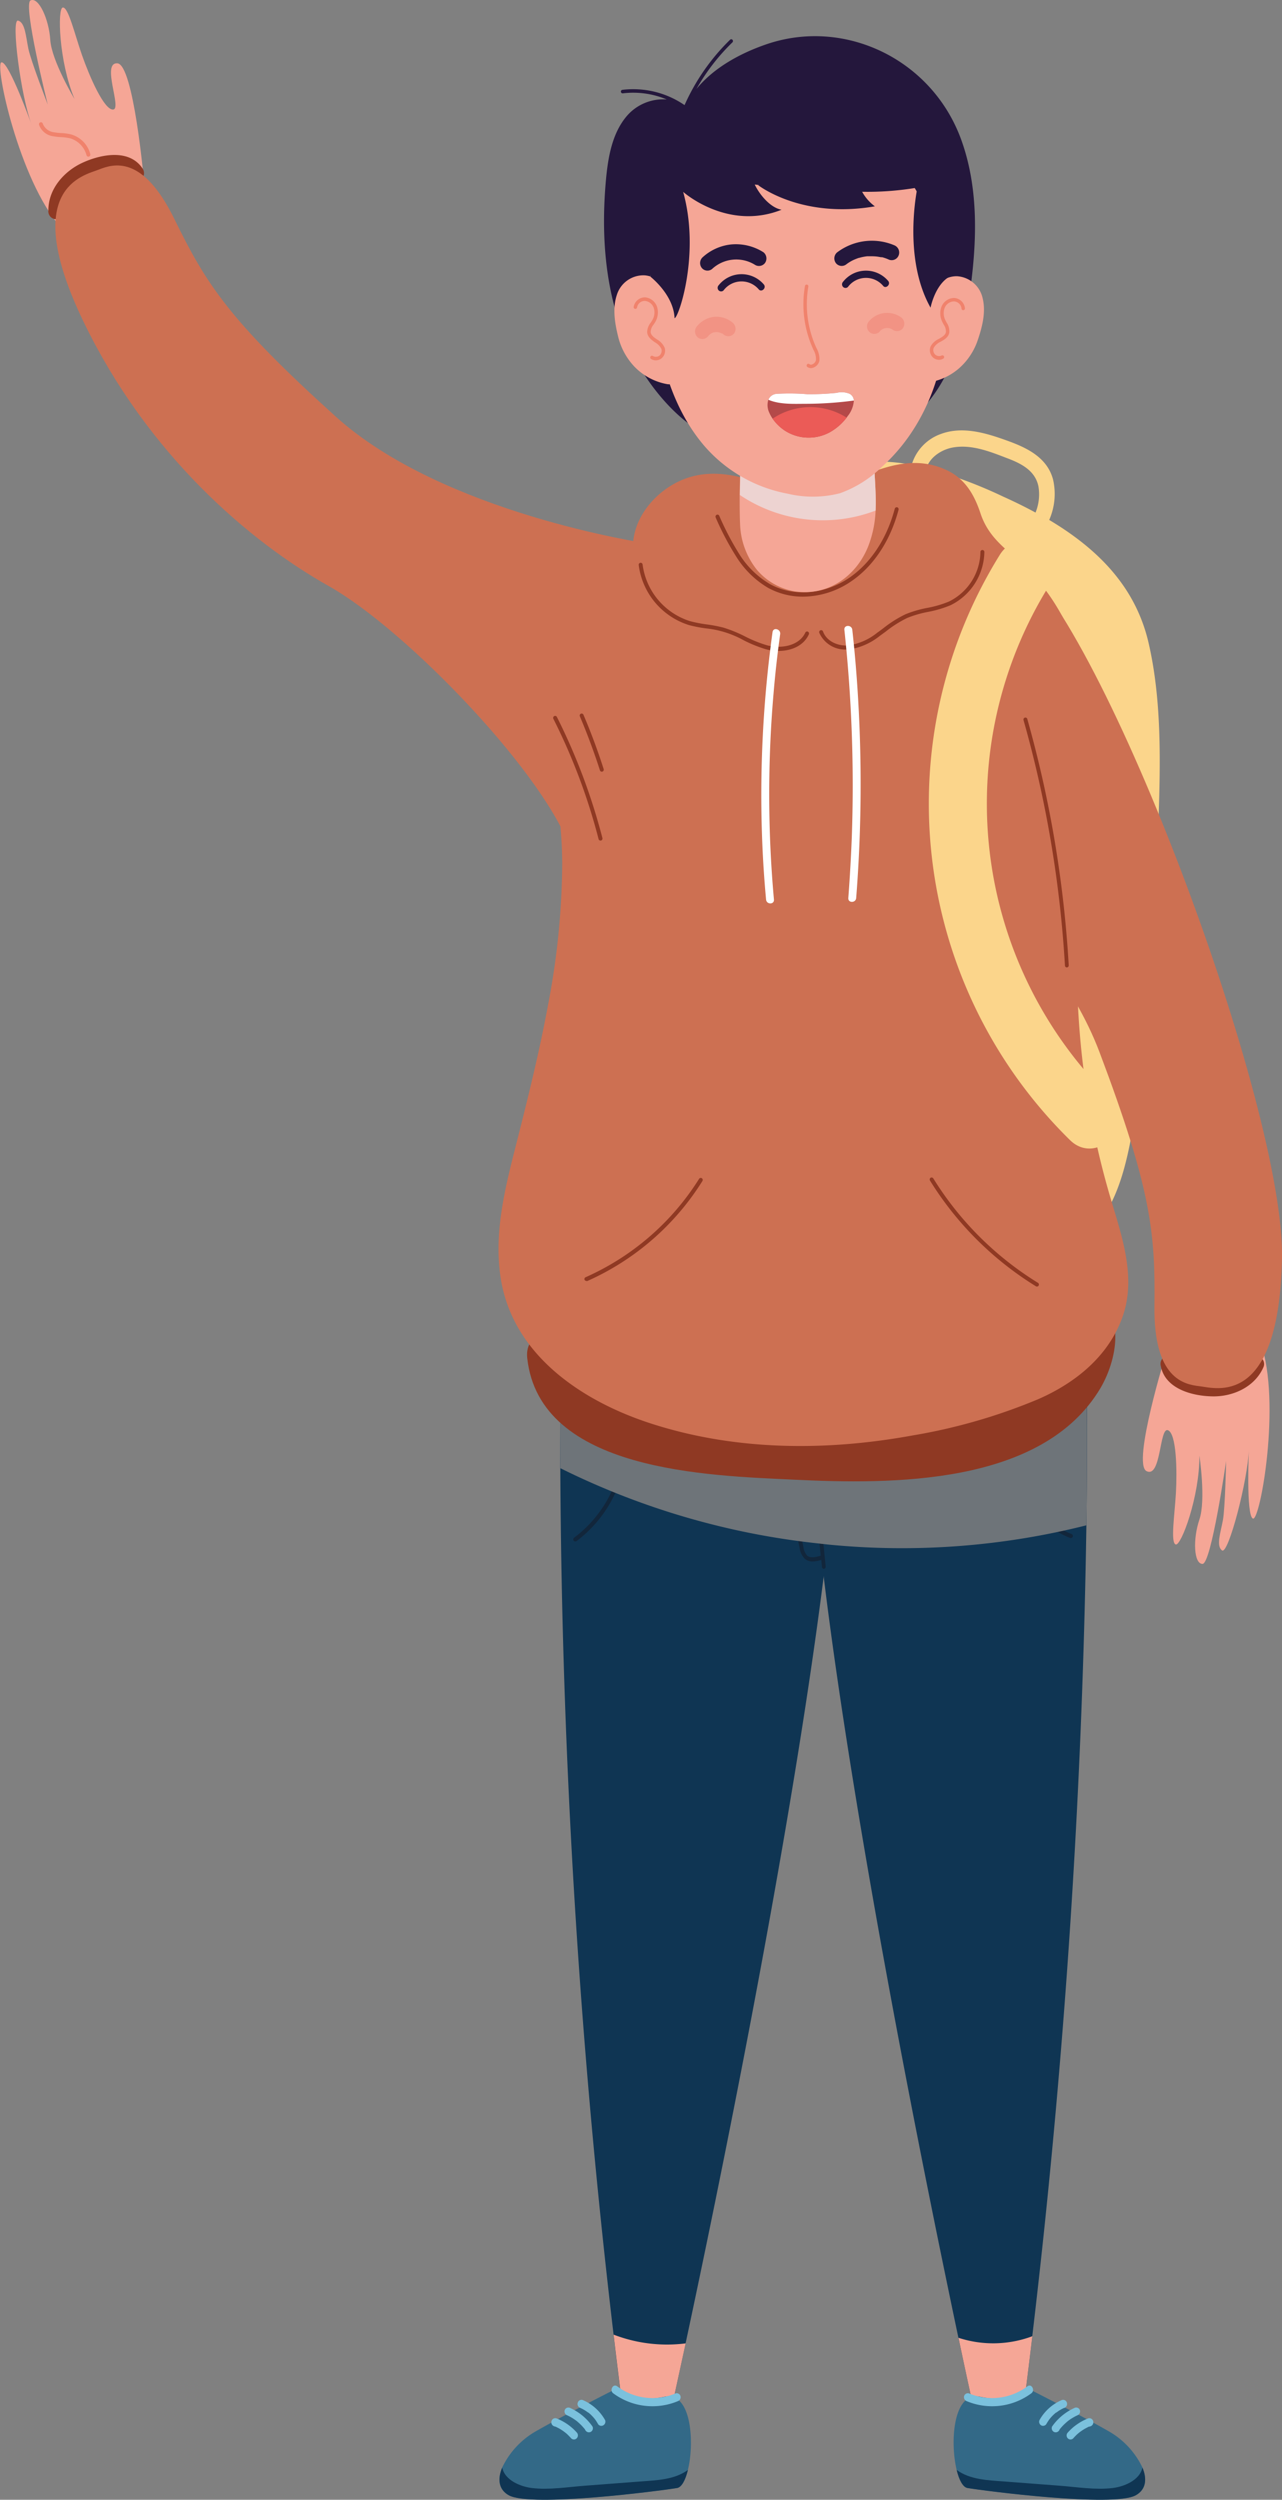 <svg xmlns="http://www.w3.org/2000/svg" viewBox="0 0 247.54 482.56"><rect x="0" y="0" width="247.54" height="482.56" fill="#808080" stroke="none"/><defs><style>.cls-1{isolation:isolate;}.cls-2{fill:#0f3553;}.cls-3{fill:#f5a696;}.cls-4{fill:#12263b;}.cls-5{fill:#6e7479;}.cls-13,.cls-5{mix-blend-mode:multiply;}.cls-6{fill:#336987;}.cls-7{fill:#7bc1dd;}.cls-8{fill:#fbd58b;}.cls-9{fill:#f0826c;}.cls-10{fill:#8f3923;}.cls-11{fill:#cd7052;}.cls-12{fill:#fff;}.cls-13{fill:#edd3d1;}.cls-14{fill:#24173c;}.cls-15{fill:#f29384;}.cls-16{fill:#b44949;}.cls-17{fill:#eb5b57;}</style></defs><g class="cls-1"><g id="Layer_1" data-name="Layer 1"><path class="cls-2" d="M333.72,477.59c-.24,2.09-.5,4.23-.77,6.39-6.48,51.38-20.68,120-26.63,147.78-1.68,7.85-2.7,12.42-2.7,12.42L294,643.07q-.86-6.52-1.6-13a1481.19,1481.19,0,0,1-10.28-167.25c0-17.85.34-28.63.38-30.17a1.42,1.42,0,0,0,0-.19l2-.11,50.84-2.85c0,.19.07.36.1.56C337.07,439.87,336.11,457.05,333.72,477.59Z" transform="translate(-173.93 -179.44)"/><path class="cls-2" d="M383.7,473.89a1520.88,1520.88,0,0,1-10.45,156.54q-.72,6.23-1.55,12.53l-10,.38s-1-4.65-2.71-12.61C353.14,603,339.24,535,333,484c-.28-2.22-.55-4.41-.79-6.57-2.35-20.69-3.24-37.94-1.54-47.56l4.87.26,48,2.71S384.05,448,383.7,473.89Z" transform="translate(-173.93 -179.44)"/><path class="cls-3" d="M292.41,630.12q.75,6.43,1.6,13l9.61,1.11s1-4.57,2.7-12.42A28.71,28.71,0,0,1,292.41,630.12Z" transform="translate(-173.93 -179.44)"/><path class="cls-3" d="M359,630.73c1.69,8,2.71,12.61,2.71,12.61l10-.38q.82-6.32,1.55-12.53A21.57,21.57,0,0,1,359,630.73Z" transform="translate(-173.93 -179.44)"/><path class="cls-4" d="M331.88,467a.38.38,0,0,0-.42-.35.39.39,0,0,0-.34.42l1.28,12.68c-.95.3-2,.52-2.61,0a3,3,0,0,1-.72-1.64,56.23,56.23,0,0,1-1.21-10.5.38.38,0,0,0-.38-.39.4.4,0,0,0-.38.4,57,57,0,0,0,1.23,10.66,3.6,3.6,0,0,0,1,2.07,2.29,2.29,0,0,0,1.53.52,5.72,5.72,0,0,0,1.65-.31l.14,1.38a.38.38,0,0,0,.37.35h0a.4.4,0,0,0,.34-.43Z" transform="translate(-173.93 -179.44)"/><path class="cls-4" d="M285,477a.38.38,0,0,1-.31-.16.41.41,0,0,1,.09-.55,23.62,23.62,0,0,0,8.7-13,.38.38,0,0,1,.46-.28.39.39,0,0,1,.27.47,24.32,24.32,0,0,1-9,13.49A.38.38,0,0,1,285,477Z" transform="translate(-173.93 -179.44)"/><path class="cls-4" d="M380.72,476.34a.31.31,0,0,1-.13,0A20.2,20.2,0,0,1,369,464.24a.4.4,0,0,1,.23-.51.39.39,0,0,1,.49.24,19.41,19.41,0,0,0,11.13,11.61.41.41,0,0,1,.22.51A.39.39,0,0,1,380.72,476.34Z" transform="translate(-173.93 -179.44)"/><path class="cls-5" d="M383.7,473.89a145.62,145.62,0,0,1-50,3.7c-.52-.07-1.05-.11-1.56-.18a146.93,146.93,0,0,1-50-14.54c0-17.85.34-28.63.38-30.17l2-.3,50.84-2.85c0,.19.07.36.1.56l48,2.71S384.05,448,383.7,473.89Z" transform="translate(-173.93 -179.44)"/><path class="cls-6" d="M306.76,656.22v0c-.47,1.94-1.2,3.33-2.08,3.49-3.33.56-28.11,3.77-32.48,1.42-2-1.09-2.23-3.14-1.3-5.36a16,16,0,0,1,6.67-7.09c5.67-3.24,15.3-8.09,15.3-8.09s2.38,3,9.36,1.52C307.37,641,308.09,650.77,306.76,656.22Z" transform="translate(-173.93 -179.44)"/><path class="cls-7" d="M305.33,642a.76.76,0,0,0-.93-.54,11.39,11.39,0,0,1-11.29-1.36c-.79-.6-1.55.76-.77,1.35a12.74,12.74,0,0,0,12.46,1.52A.81.81,0,0,0,305.33,642Z" transform="translate(-173.93 -179.44)"/><path class="cls-2" d="M306.76,656.24c-.47,1.94-1.2,3.33-2.08,3.49-3.33.56-28.11,3.77-32.48,1.42-2-1.09-2.23-3.14-1.3-5.36.48,2.41,3.49,3.67,5.73,3.94,3.36.41,6.95-.2,10.31-.45l10.75-.82C300.76,658.23,304.18,658.13,306.76,656.24Z" transform="translate(-173.93 -179.44)"/><path class="cls-7" d="M285.35,649.07a10.25,10.25,0,0,0-4-2.79.75.75,0,0,0-.93.54.81.81,0,0,0,.53,1l.14.05,0,0,.08,0,.11.05.49.25a9,9,0,0,1,.93.58l.19.14.12.09h0c.14.11.28.22.41.34s.54.53.79.81a.75.75,0,0,0,1.08,0A.81.81,0,0,0,285.35,649.07Z" transform="translate(-173.93 -179.44)"/><path class="cls-7" d="M288.33,647.85a10.62,10.62,0,0,0-4.3-3.57.76.76,0,0,0-1,.28.81.81,0,0,0,.27,1.07,9.12,9.12,0,0,1,1.12.58c.19.11.37.24.55.36l.25.18.13.1,0,0h0c.32.28.63.56.93.87l.42.47.21.26,0,.06.08.11a.78.78,0,0,0,1,.28A.79.79,0,0,0,288.33,647.85Z" transform="translate(-173.93 -179.44)"/><path class="cls-7" d="M290.77,646.63a8.94,8.94,0,0,0-4.36-3.9.76.76,0,0,0-.93.55.8.8,0,0,0,.53,1h0l.14.07.27.13c.19.11.38.21.56.33s.36.24.53.37l.05,0,.08.07.26.22a9.57,9.57,0,0,1,.87.93l.09.12,0,0,.18.26c.12.19.24.38.35.58a.75.75,0,0,0,1,.28A.81.81,0,0,0,290.77,646.63Z" transform="translate(-173.93 -179.44)"/><path class="cls-6" d="M358.65,656.22v0c.47,1.94,1.2,3.33,2.08,3.49,3.33.56,28.12,3.77,32.48,1.42,2-1.09,2.24-3.14,1.31-5.36a16,16,0,0,0-6.68-7.09c-5.67-3.24-15.29-8.09-15.29-8.09s-2.39,3-9.37,1.52C358,641,357.33,650.77,358.65,656.22Z" transform="translate(-173.93 -179.44)"/><path class="cls-7" d="M360.08,642a.77.77,0,0,1,.94-.54,11.39,11.39,0,0,0,11.29-1.36c.79-.6,1.55.76.76,1.35a12.74,12.74,0,0,1-12.46,1.52A.83.83,0,0,1,360.08,642Z" transform="translate(-173.93 -179.44)"/><path class="cls-2" d="M358.65,656.24c.47,1.94,1.2,3.33,2.08,3.49,3.33.56,28.12,3.77,32.48,1.42,2-1.09,2.24-3.14,1.31-5.36-.49,2.41-3.5,3.67-5.73,3.94-3.36.41-7-.2-10.31-.45l-10.75-.82C364.66,658.23,361.24,658.13,358.65,656.24Z" transform="translate(-173.93 -179.44)"/><path class="cls-7" d="M380.07,649.07a10.29,10.29,0,0,1,4-2.79.76.76,0,0,1,.94.54.81.81,0,0,1-.53,1l-.14.05-.05,0-.08,0-.11.05-.48.25a9,9,0,0,0-.93.58l-.2.14-.12.09h0l-.41.34c-.28.26-.54.53-.79.81a.74.74,0,0,1-1.07,0A.79.79,0,0,1,380.07,649.07Z" transform="translate(-173.93 -179.44)"/><path class="cls-7" d="M377.08,647.85a10.69,10.69,0,0,1,4.3-3.57.75.75,0,0,1,1,.28.8.8,0,0,1-.27,1.07,9.77,9.77,0,0,0-1.11.58c-.19.11-.38.24-.56.36l-.24.18-.13.1,0,0h0c-.32.28-.64.56-.93.87a6.14,6.14,0,0,0-.42.47,2.39,2.39,0,0,0-.21.26l0,.06-.08.11a.78.78,0,0,1-1,.28A.81.81,0,0,1,377.08,647.85Z" transform="translate(-173.93 -179.44)"/><path class="cls-7" d="M374.64,646.63a8.94,8.94,0,0,1,4.36-3.9.77.77,0,0,1,.94.55.81.81,0,0,1-.53,1h-.05l-.14.07-.27.13-.56.33-.52.37-.05,0-.09.07-.25.22a7.61,7.61,0,0,0-.87.93l-.1.12c.12-.14,0,0,0,0s-.11.17-.17.26-.25.38-.36.58a.75.75,0,0,1-1,.28A.81.81,0,0,1,374.64,646.63Z" transform="translate(-173.93 -179.44)"/><path class="cls-8" d="M395.69,303.47c-2.5-10.71-9.69-18-19.17-23.66a12.42,12.42,0,0,0,.75-7.78c-1.11-4.24-5-6.12-8.68-7.46-4.11-1.49-8.72-2.95-13-1.35a9,9,0,0,0-5.62,5.94c-8.17-1.5-16.3-.56-22.88,6.15a6.63,6.63,0,0,0-1.41,2.1c-6.91,6.92-9.85,15.62-11.6,24.94a308.56,308.56,0,0,0-4.77,45.39c-1,26.62-3.51,57.05,28.65,69.35,10.71,4.1,26.72,8.79,38.43,5.11,13.49-4.23,15.06-18.35,17-29A278.54,278.54,0,0,0,397.28,349C397.57,334.24,399.07,318,395.69,303.47Zm-42.87-33.68c.71-2.21,3.12-3.68,5.31-4,3.41-.54,6.85.78,10,2,2.71,1,5.66,2.35,6.31,5.54a9.32,9.32,0,0,1-.56,5.06q-3-1.63-6.26-3.09A89.11,89.11,0,0,0,352.82,269.79Z" transform="translate(-173.93 -179.44)"/><path class="cls-3" d="M399.16,440.43s-6.7,21.56-3.85,23,2.47-8.51,4.13-7.9,1.79,7.79,1.55,12.06-1.08,9.62-.05,10,4.64-9.25,4.58-17.17c0,0,1.29,8.55,0,12.36s-1.08,8.58.61,8.56,4.55-19.85,4.55-19.85-.19,9.08-.62,11.41-1.36,5-.16,5.84,5-13.57,5.18-19.63c0,0-.59,13,.79,13.48s5.48-22.38,1.5-33.9S399.16,440.43,399.16,440.43Z" transform="translate(-173.93 -179.44)"/><path class="cls-3" d="M201.73,214.4s-2-22.55-5.14-22.74.94,8.83-.82,8.93-4.59-6.46-6-10.49-2.64-9.3-3.71-9.21-.79,10.38,2.26,17.66c0,0-4.42-7.37-4.68-11.39s-2.24-8.34-3.8-7.65,3.31,20.11,3.31,20.11-3.26-8.44-3.74-10.76-.62-5.11-2-5.44.52,14.5,2.64,20.15c0,0-4.37-12.21-5.82-12.1s3.4,22.82,11.42,31.83S201.73,214.4,201.73,214.4Z" transform="translate(-173.93 -179.44)"/><path class="cls-9" d="M191,209.69a.39.39,0,0,1-.37-.3,4.64,4.64,0,0,0-3.13-3.24,10.07,10.07,0,0,0-1.77-.24,11,11,0,0,1-1.48-.16,3.34,3.34,0,0,1-2.78-2.23.38.38,0,0,1,.27-.47.37.37,0,0,1,.46.28,2.63,2.63,0,0,0,2.19,1.65,10.37,10.37,0,0,0,1.39.15,9.66,9.66,0,0,1,1.91.27,5.35,5.35,0,0,1,3.68,3.8.39.39,0,0,1-.27.47Z" transform="translate(-173.93 -179.44)"/><path class="cls-10" d="M383.29,428.64c-8.49-2.84-16.61,8.49-23.17,12.3-23.77,13.81-52.3,9-75.72-2.74l0,0c-2.7-3.24-9.23-1.89-8.67,3.38,2.37,22,35.2,22.71,51.52,23.5,18.76.91,47.93,1.18,59.16-17.66C389.93,441.41,391.56,431.41,383.29,428.64Z" transform="translate(-173.93 -179.44)"/><path class="cls-11" d="M387.83,408.88a157.51,157.51,0,0,1-5.1-26.65,163,163,0,0,1-.55-26.51c.57-9.24,2.06-18.4,2.4-27.65.29-8-.34-16.1-2.94-23.64a39.84,39.84,0,0,0-12.13-17.75c-2.82-2.39-5.06-4.53-6.26-8.15s-3-6.7-6.54-8.34c-7.47-3.49-14.45.44-21.37,3.29-3,1.24-6.69,2.42-9.92,1.37-6.12-3-13.09-5.47-19.58-2.85-5.24,2.12-9.8,7.38-9.69,13.23-5.36,1.4-9.76,5.27-12.68,10.23-4.13,7-4.66,15.23-3.84,23.21.95,9.2,2.83,18.14,2.86,27.43a147.94,147.94,0,0,1-2.73,27.29c-1.66,9-3.85,17.84-6.09,26.67-2.14,8.42-4.39,17.09-3.1,25.85,2.22,15.16,15.93,24.09,29.09,28.34,16.31,5.27,33.81,5.35,50.54,2.28a109.43,109.43,0,0,0,24.22-7c7.06-3.09,13.48-8.17,16.22-15.78C393.63,425.48,390.07,416.87,387.83,408.88Z" transform="translate(-173.93 -179.44)"/><path class="cls-10" d="M186.21,220.76a11.08,11.08,0,0,1,13.14-6.09,4.25,4.25,0,0,0,1.86-.6,1.62,1.62,0,0,0,.18-2.2c-2.6-3.76-8.08-2.61-11.56-1s-6.58,5-6.56,9.21A1.52,1.52,0,0,0,186.21,220.76Z" transform="translate(-173.93 -179.44)"/><path class="cls-11" d="M298.78,284.32s-39.31-5.76-60-24.44-25.08-25.7-31.18-38.16-11.75-10.67-14.6-9.54-15.41,3.44-3,29.24,32.19,42.61,47.38,51.14,42.54,37.07,47,51.63Z" transform="translate(-173.93 -179.44)"/><path class="cls-10" d="M415.47,441.58a11,11,0,0,1-14.42-.1,1.45,1.45,0,0,0-1.54-.28,1.29,1.29,0,0,0-.39,0,1.6,1.6,0,0,0-1.06,1.92c.85,4.53,6.29,5.84,10.09,5.88s8-1.75,9.7-5.56A1.54,1.54,0,0,0,415.47,441.58Z" transform="translate(-173.93 -179.44)"/><path class="cls-11" d="M343.69,332s32.52,24,42.54,50.54,10.79,35,10.61,49,5.67,15.15,8.73,15.5,15.32,4.31,15.9-24.69S387.38,300.11,369.6,286.7Z" transform="translate(-173.93 -179.44)"/><path class="cls-10" d="M287.14,426.71a.4.4,0,0,1-.35-.24A.39.39,0,0,1,287,426a49.6,49.6,0,0,0,21.92-19,.38.38,0,0,1,.53-.11.4.4,0,0,1,.11.54,50.38,50.38,0,0,1-22.27,19.32A.33.33,0,0,1,287.14,426.71Z" transform="translate(-173.93 -179.44)"/><path class="cls-10" d="M374.15,427.8a.32.32,0,0,1-.19-.05,63,63,0,0,1-20.46-20.41.41.41,0,0,1,.11-.54.39.39,0,0,1,.53.12,62.09,62.09,0,0,0,20.21,20.16.39.39,0,0,1,.13.53A.37.37,0,0,1,374.15,427.8Z" transform="translate(-173.93 -179.44)"/><path class="cls-10" d="M289.88,341.71a.39.39,0,0,1-.37-.29,116,116,0,0,0-8.73-23.22.4.4,0,0,1,.16-.52.38.38,0,0,1,.52.16,117.61,117.61,0,0,1,8.79,23.38.4.4,0,0,1-.27.48Z" transform="translate(-173.93 -179.44)"/><path class="cls-10" d="M290.13,328.41a.37.37,0,0,1-.36-.27c-1.13-3.51-2.43-7-3.87-10.41a.38.38,0,0,1,.19-.51.37.37,0,0,1,.5.2c1.46,3.42,2.77,6.94,3.9,10.48a.39.39,0,0,1-.24.49A.25.25,0,0,1,290.13,328.41Z" transform="translate(-173.93 -179.44)"/><path class="cls-10" d="M379.94,366.2a.38.38,0,0,1-.38-.37,221.7,221.7,0,0,0-8-47.38.39.39,0,0,1,.26-.48.38.38,0,0,1,.47.26,222.54,222.54,0,0,1,8,47.56.39.39,0,0,1-.36.41Z" transform="translate(-173.93 -179.44)"/><path class="cls-10" d="M324.26,305.1a9.24,9.24,0,0,1-2.46-.33,25.52,25.52,0,0,1-4.29-1.74,19,19,0,0,0-7.22-2.28,25.75,25.75,0,0,1-3.31-.64,14,14,0,0,1-9.72-11.59.39.39,0,0,1,.32-.44.38.38,0,0,1,.43.34,13.24,13.24,0,0,0,9.17,10.93,25.43,25.43,0,0,0,3.22.63,27.13,27.13,0,0,1,3.26.63,26.26,26.26,0,0,1,4.17,1.71A25.16,25.16,0,0,0,322,304c2.71.74,6.23.14,7.42-2.43a.38.38,0,0,1,.51-.19.4.4,0,0,1,.18.52C329.08,304.14,326.69,305.1,324.26,305.1Z" transform="translate(-173.93 -179.44)"/><path class="cls-10" d="M337.33,304.83a5.46,5.46,0,0,1-5.2-3.22.38.38,0,0,1,.22-.5.38.38,0,0,1,.49.22c.73,2,3,2.85,4.86,2.71a11.52,11.52,0,0,0,5.64-2.48c.39-.27.77-.56,1.16-.85a22.52,22.52,0,0,1,4.31-2.71,22.17,22.17,0,0,1,4.16-1.21,20.65,20.65,0,0,0,4.22-1.24,10.85,10.85,0,0,0,6.05-9.55.38.38,0,0,1,.38-.39h0a.39.39,0,0,1,.38.39,11.67,11.67,0,0,1-6.5,10.26,21.46,21.46,0,0,1-4.37,1.3,21.08,21.08,0,0,0-4,1.16,22.09,22.09,0,0,0-4.16,2.63l-1.17.85a12.4,12.4,0,0,1-6,2.62Z" transform="translate(-173.93 -179.44)"/><path class="cls-10" d="M329,294.62a14,14,0,0,1-6.73-1.68,18.06,18.06,0,0,1-6.15-6,54,54,0,0,1-4-7.6.4.4,0,0,1,.19-.52.37.37,0,0,1,.5.19,55,55,0,0,0,3.93,7.49,17.28,17.28,0,0,0,5.89,5.71c4.5,2.48,10.46,2,15.19-1.17,4.19-2.82,7.34-7.58,8.88-13.4a.39.39,0,0,1,.47-.27.38.38,0,0,1,.26.48c-1.59,6-4.85,10.92-9.2,13.85A16.65,16.65,0,0,1,329,294.62Z" transform="translate(-173.93 -179.44)"/><path class="cls-12" d="M323.3,313.24q.48-5.7,1.27-11.37c.14-1-1.33-1.41-1.47-.41a229,229,0,0,0-2,40.2q.22,5.73.75,11.43c.09,1,1.61,1,1.52,0A226.65,226.65,0,0,1,323.3,313.24Z" transform="translate(-173.93 -179.44)"/><path class="cls-12" d="M339.5,312.39q-.37-5.68-1-11.37c-.11-1-1.63-1-1.53,0a280.69,280.69,0,0,1,1.42,40.38q-.23,5.7-.66,11.39c-.08,1,1.44,1,1.52,0A280.81,280.81,0,0,0,339.5,312.39Z" transform="translate(-173.93 -179.44)"/><path class="cls-8" d="M388.51,391.59a79.65,79.65,0,0,1-11.82-99.39c3.8-6.15-5.92-11.77-9.71-5.65a91,91,0,0,0,13.58,113C385.7,404.57,393.65,396.67,388.51,391.59Z" transform="translate(-173.93 -179.44)"/><path class="cls-3" d="M342.79,262.76a1.88,1.88,0,0,0,0-.41,1.08,1.08,0,0,0,0-.19,2.76,2.76,0,0,0-2.67-2.74,84.58,84.58,0,0,0-11-.57c-1.66,0-3.31.11-5,.25s-3.57.14-5,1.11c-3.1,2.06-2.25,6.91-2.29,10.14,0,1.55-.05,3.11-.08,4.67,0,1.85,0,3.72.08,5.55a14.88,14.88,0,0,0,3.27,8.89,12.24,12.24,0,0,0,7.26,4.13c6.32,1,11.94-2.85,14.26-8.81A21.43,21.43,0,0,0,343,278C343.22,273,342.27,267.79,342.79,262.76Z" transform="translate(-173.93 -179.44)"/><path class="cls-13" d="M343,278a28.67,28.67,0,0,1-26.2-3c0-1.56.07-3.12.08-4.67,0-3.23-.81-8.08,2.29-10.14,1.45-1,3.34-1,5-1.11s3.3-.22,5-.25a84.58,84.58,0,0,1,11,.57,2.76,2.76,0,0,1,2.67,2.74,1.08,1.08,0,0,1,0,.19,1.88,1.88,0,0,1,0,.41C342.27,267.79,343.22,273,343,278Z" transform="translate(-173.93 -179.44)"/><path class="cls-14" d="M359.61,206.63c-5.56-15.69-22.56-23.88-37.79-18.61-4.85,1.68-10,4.41-13.41,8.59a40,40,0,0,1,6.95-9,.36.36,0,0,0,0-.49.32.32,0,0,0-.47,0,40.92,40.92,0,0,0-8.78,12.61,17.55,17.55,0,0,0-12-2.95.34.34,0,0,0-.29.38.34.34,0,0,0,.37.3,16.73,16.73,0,0,1,8.48,1.18,9.26,9.26,0,0,0-7.79,3.29c-2.77,3.32-3.55,7.9-3.95,12.26-.87,9.68-.33,19.65,3,28.74a42.79,42.79,0,0,0,4.52,9c3.13,4.74,7.67,9.67,12.9,11.92,5.83,2.51,14.05,2.91,20.29,2.69,6.81-.24,13.77-2.22,18.93-6.81,6.94-6.17,9.63-16,10.84-25.38S362.72,215.39,359.61,206.63Z" transform="translate(-173.93 -179.44)"/><path class="cls-3" d="M356,230.39a41,41,0,0,0-9.16-19.8c-11.31-12.9-38.76-7.55-45.43,8.79-2.67,6.53-2.08,13.94-1.2,20.81,1.17,9.2,3.77,18.41,9.77,25.39a28.07,28.07,0,0,0,16.07,9.17,21,21,0,0,0,10.09-.1,22.3,22.3,0,0,0,8.1-5.11C354.81,260,358.57,244.62,356,230.39Z" transform="translate(-173.93 -179.44)"/><path class="cls-9" d="M330.5,250.5a1.19,1.19,0,0,1-.72-.25.36.36,0,0,1,0-.49.33.33,0,0,1,.47,0,.53.53,0,0,0,.55,0,1.13,1.13,0,0,0,.69-.84,3.7,3.7,0,0,0-.52-2l-.06-.15a20.83,20.83,0,0,1-1.55-12.12.33.33,0,0,1,.39-.27.33.33,0,0,1,.26.4,20.17,20.17,0,0,0,1.5,11.7l.07.15a4.35,4.35,0,0,1,.57,2.44A1.83,1.83,0,0,1,331,250.4,1.23,1.23,0,0,1,330.5,250.5Z" transform="translate(-173.93 -179.44)"/><path class="cls-15" d="M348,240.76a4.62,4.62,0,0,0-6.37.81,1.49,1.49,0,0,0,.29,2.06,1.44,1.44,0,0,0,1.95-.26l-.05,0a3.29,3.29,0,0,1,.42-.34,4.28,4.28,0,0,1,.44-.2,3.23,3.23,0,0,1,.53-.08,4.43,4.43,0,0,1,.51.06,3.38,3.38,0,0,1,.44.18,1,1,0,0,1,.13.09,1.42,1.42,0,0,0,2-.31A1.53,1.53,0,0,0,348,240.76Z" transform="translate(-173.93 -179.44)"/><path class="cls-15" d="M315.41,241.74a4.86,4.86,0,0,0-3.8-1.11,5,5,0,0,0-3.2,1.92,1.52,1.52,0,0,0,.29,2.06,1.44,1.44,0,0,0,2-.31l.09-.11-.05,0,.05,0,0,0c.05-.06.11-.1.09-.07A.3.3,0,0,1,311,244c.08-.07.16-.12.24-.18l.1-.06.31-.14.06,0a3,3,0,0,1,.51-.07,3.07,3.07,0,0,1,.6.07l.49.19.09,0,.31.25a1.42,1.42,0,0,0,2-.3A1.55,1.55,0,0,0,315.41,241.74Z" transform="translate(-173.93 -179.44)"/><path class="cls-15" d="M310.8,244.19l.11-.1-.11.09Z" transform="translate(-173.93 -179.44)"/><path class="cls-16" d="M338,255.47a4,4,0,0,0-2.53-.19,48.64,48.64,0,0,1-5.69.26,41.38,41.38,0,0,0-5.89-.07,1.86,1.86,0,0,0-1.6,1.14,3.39,3.39,0,0,0,.19,2.52,6.94,6.94,0,0,0,.63,1.13,8.86,8.86,0,0,0,2.35,2.3,8.52,8.52,0,0,0,8.69.33,10.6,10.6,0,0,0,3.25-2.83l.22-.31a5.28,5.28,0,0,0,1.18-3A1.56,1.56,0,0,0,338,255.47Z" transform="translate(-173.93 -179.44)"/><path class="cls-17" d="M337.4,260.06a10.6,10.6,0,0,1-3.25,2.83,8.52,8.52,0,0,1-8.69-.33,8.86,8.86,0,0,1-2.35-2.3A13.07,13.07,0,0,1,337.4,260.06Z" transform="translate(-173.93 -179.44)"/><path class="cls-12" d="M338.8,256.76a70.16,70.16,0,0,1-9.17.63c-2.34,0-5.09.18-7.34-.78a1.86,1.86,0,0,1,1.6-1.14,41.38,41.38,0,0,1,5.89.07,48.64,48.64,0,0,0,5.69-.26,4,4,0,0,1,2.53.19A1.56,1.56,0,0,1,338.8,256.76Z" transform="translate(-173.93 -179.44)"/><path class="cls-14" d="M346.66,226.81a11.13,11.13,0,0,0-11.1,1.36,1.52,1.52,0,0,0-.22,2.07,1.43,1.43,0,0,0,2,.23,7.41,7.41,0,0,1,1.91-1.06c.18-.08.37-.14.55-.2h.06l.29-.08a9.9,9.9,0,0,1,1.21-.22l.58,0h.35a9,9,0,0,1,1.16.08l.57.1.24,0,.17.05a8.08,8.08,0,0,1,1.16.43,1.44,1.44,0,0,0,1.86-.83A1.51,1.51,0,0,0,346.66,226.81Z" transform="translate(-173.93 -179.44)"/><path class="cls-14" d="M345.41,233.65a5.63,5.63,0,0,0-8.69.18.72.72,0,0,0,0,1,.66.66,0,0,0,.94,0,4.34,4.34,0,0,1,6.81-.19C345,235.27,346,234.3,345.41,233.65Z" transform="translate(-173.93 -179.44)"/><path class="cls-14" d="M321.36,228.15a9.89,9.89,0,0,0-6.37-1.51,9.68,9.68,0,0,0-5.35,2.43,1.52,1.52,0,0,0-.22,2.07,1.41,1.41,0,0,0,2,.23,6.86,6.86,0,0,1,8.22-.85,1.46,1.46,0,0,0,2-.31A1.53,1.53,0,0,0,321.36,228.15Z" transform="translate(-173.93 -179.44)"/><path class="cls-14" d="M321.39,234.32a5.65,5.65,0,0,0-8.69.18.72.72,0,0,0,0,1,.66.66,0,0,0,.94,0,4.35,4.35,0,0,1,6.81-.18C321,235.94,322,235,321.39,234.32Z" transform="translate(-173.93 -179.44)"/><path class="cls-3" d="M305.19,250.71a27.77,27.77,0,0,1-2.2-7.51c-.12-.85-.21-1.9-.38-3a2,2,0,0,0,.73-.33,2.29,2.29,0,0,0,.48-3.09c-1.27-2-2.95-4-5.43-4.19a5.37,5.37,0,0,0-5.36,3.8c-.86,2.58-.38,5.46.25,8a12.73,12.73,0,0,0,3.24,5.92,11.63,11.63,0,0,0,6.32,3.3A2.21,2.21,0,0,0,305.19,250.71Z" transform="translate(-173.93 -179.44)"/><path class="cls-9" d="M300.57,249a1.69,1.69,0,0,1-.92-.26.34.34,0,0,1-.11-.47.32.32,0,0,1,.45-.11,1.15,1.15,0,0,0,1.29-.09,1.24,1.24,0,0,0,.36-1.27,3,3,0,0,0-1.25-1.28c-.69-.49-1.4-1-1.5-1.91a3,3,0,0,1,.69-1.89c.11-.17.22-.34.32-.51a2.87,2.87,0,0,0,.26-2.34,2,2,0,0,0-1.68-1.34,1.5,1.5,0,0,0-1.54,1.25.33.33,0,1,1-.66-.09,2.23,2.23,0,0,1,2.23-1.85,2.7,2.7,0,0,1,2.28,1.8,3.62,3.62,0,0,1-.31,2.91c-.11.19-.23.37-.35.55a2.4,2.4,0,0,0-.57,1.44c.06.6.59,1,1.21,1.41a3.49,3.49,0,0,1,1.5,1.63,1.91,1.91,0,0,1-.57,2A1.76,1.76,0,0,1,300.57,249Z" transform="translate(-173.93 -179.44)"/><path class="cls-3" d="M352.45,253.35a11.61,11.61,0,0,0,6.57-2.73,12.6,12.6,0,0,0,3.73-5.6c.85-2.52,1.57-5.35.92-8a5.41,5.41,0,0,0-5-4.26c-2.49,0-4.33,1.83-5.77,3.7a2.29,2.29,0,0,0,.22,3.11,2.05,2.05,0,0,0,.7.4c-.26,1-.43,2.08-.62,2.92a27.78,27.78,0,0,1-2.83,7.28A2.23,2.23,0,0,0,352.45,253.35Z" transform="translate(-173.93 -179.44)"/><path class="cls-9" d="M355.27,248.9a1.8,1.8,0,0,1-1.25-.51,1.91,1.91,0,0,1-.4-2.07,3.4,3.4,0,0,1,1.63-1.48c.65-.38,1.22-.71,1.33-1.3a2.38,2.38,0,0,0-.46-1.48c-.1-.2-.21-.39-.29-.59a3.59,3.59,0,0,1-.07-2.92,2.67,2.67,0,0,1,2.42-1.59,2.22,2.22,0,0,1,2.07,2,.34.34,0,0,1-.32.36.32.32,0,0,1-.34-.33,1.55,1.55,0,0,0-1.44-1.37,2,2,0,0,0-1.79,1.19,2.92,2.92,0,0,0,.07,2.35c.08.18.18.35.27.53a3,3,0,0,1,.53,1.95c-.17.91-.92,1.34-1.66,1.76a2.94,2.94,0,0,0-1.34,1.17,1.22,1.22,0,0,0,.25,1.3,1.15,1.15,0,0,0,1.27.2.33.33,0,0,1,.45.15.35.35,0,0,1-.15.46A1.66,1.66,0,0,1,355.27,248.9Z" transform="translate(-173.93 -179.44)"/><path class="cls-14" d="M329.31,201.75c-34.68-3.65-29.78,31.11-29.78,31.11s4.47,3.46,4.65,8c.76,0,5-12.38,1.66-24.38,0,0,8.54,7.61,19,3.45-2.18-.4-4.25-2.91-5.18-4.87l.9.11h-.25s8.29,6.57,22.55,4.1a8.55,8.55,0,0,1-2.46-2.81,56.89,56.89,0,0,0,10.68-.81s-2.95,13.45,2.53,23.18c0,0,.79-4.14,3.44-5.86C357,233,362,205.46,329.31,201.75Z" transform="translate(-173.93 -179.44)"/></g></g></svg>